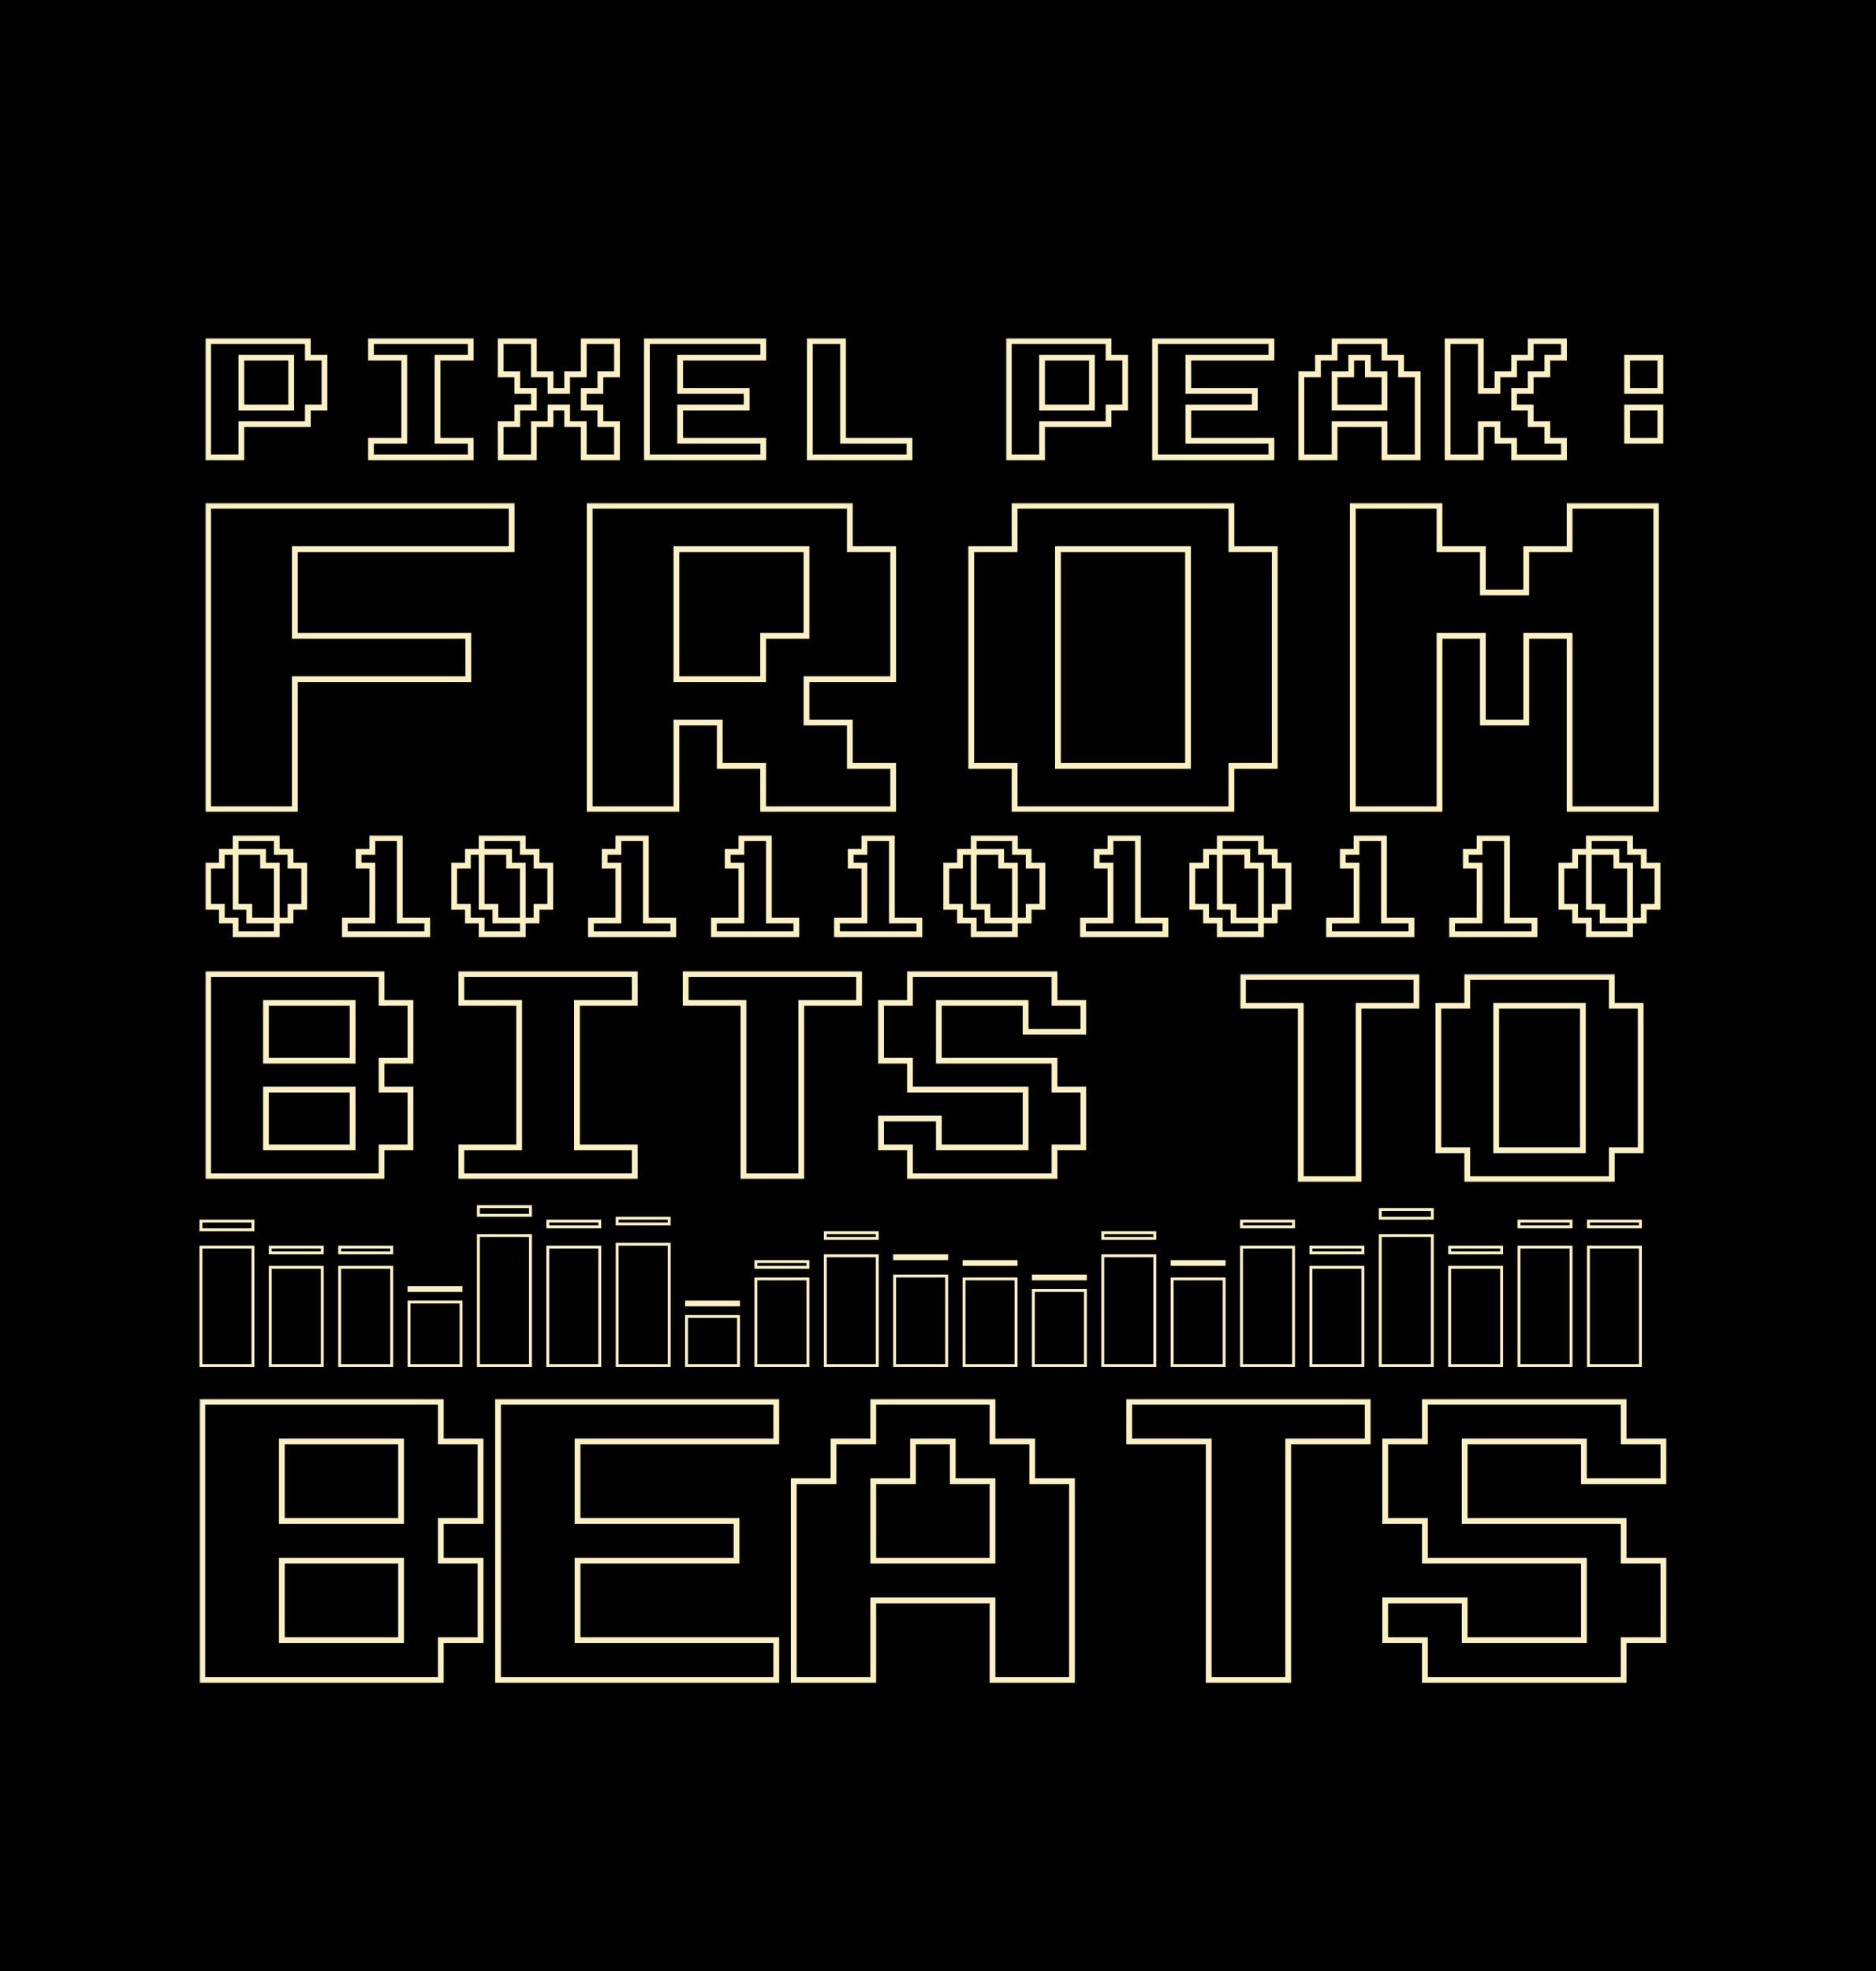 <svg width="649" height="682" viewBox="0 0 649 682" fill="none" xmlns="http://www.w3.org/2000/svg">
<rect x="0" y="0" width="649" height="682" fill="#808080" stroke="none"/>
<g clip-path="url(#clip0_253_2)">
<rect width="649" height="682" fill="black"/>
<mask id="path-3-outside-1_253_2" maskUnits="userSpaceOnUse" x="71" y="117" width="245" height="43" fill="black">
<rect fill="white" x="71" y="117" width="245" height="43"/>
<path d="M72 158.25V118H106.5V123.75H112.25V141H106.5V146.75H83.5V158.25H72ZM83.5 141H100.75V123.75H83.5V141ZM128.35 158.25V152.5H139.85V123.75H128.35V118H162.85V123.75H151.35V152.5H162.85V158.25H128.35ZM173.2 158.25V146.75H178.95V141H184.7V135.25H178.95V129.5H173.2V118H184.7V129.5H190.45V135.25H196.2V129.5H201.95V118H213.45V129.5H207.7V135.25H201.95V141H207.7V146.75H213.45V158.25H201.95V146.75H196.2V141H190.45V146.75H184.7V158.25H173.2ZM223.8 158.25V118H264.05V123.75H235.3V135.25H258.3V141H235.3V152.5H264.05V158.25H223.8ZM280.15 158.25V118H291.65V152.5H314.65V158.25H280.15Z"/>
</mask>
<path d="M72 158.25H71V159.25H72V158.25ZM72 118V117H71V118H72ZM106.5 118H107.5V117H106.5V118ZM106.5 123.75H105.5V124.75H106.5V123.75ZM112.25 123.75H113.25V122.75H112.25V123.75ZM112.25 141V142H113.25V141H112.25ZM106.5 141V140H105.5V141H106.5ZM106.5 146.75V147.75H107.5V146.75H106.5ZM83.5 146.75V145.75H82.5V146.75H83.5ZM83.5 158.25V159.25H84.5V158.25H83.5ZM83.5 141H82.5V142H83.5V141ZM100.75 141V142H101.75V141H100.75ZM100.75 123.75H101.75V122.75H100.75V123.75ZM83.5 123.75V122.75H82.5V123.75H83.5ZM73 158.25V118H71V158.25H73ZM72 119H106.5V117H72V119ZM105.5 118V123.75H107.5V118H105.5ZM106.5 124.75H112.25V122.75H106.5V124.75ZM111.25 123.75V141H113.25V123.75H111.25ZM112.25 140H106.5V142H112.25V140ZM105.5 141V146.75H107.5V141H105.5ZM106.5 145.75H83.5V147.75H106.5V145.75ZM82.5 146.75V158.25H84.5V146.75H82.5ZM83.5 157.25H72V159.25H83.5V157.25ZM83.5 142H100.75V140H83.5V142ZM101.75 141V123.75H99.75V141H101.75ZM100.75 122.75H83.5V124.75H100.75V122.75ZM82.5 123.75V141H84.5V123.75H82.5ZM128.35 158.25H127.35V159.25H128.35V158.25ZM128.35 152.5V151.5H127.35V152.5H128.35ZM139.85 152.5V153.5H140.85V152.5H139.85ZM139.85 123.75H140.85V122.75H139.85V123.75ZM128.35 123.75H127.35V124.75H128.35V123.75ZM128.35 118V117H127.35V118H128.35ZM162.85 118H163.85V117H162.85V118ZM162.85 123.75V124.75H163.85V123.75H162.85ZM151.35 123.75V122.75H150.35V123.75H151.35ZM151.35 152.5H150.35V153.5H151.35V152.5ZM162.85 152.5H163.85V151.5H162.85V152.5ZM162.85 158.25V159.25H163.85V158.25H162.85ZM129.35 158.25V152.5H127.35V158.25H129.35ZM128.35 153.5H139.85V151.5H128.35V153.5ZM140.85 152.5V123.75H138.85V152.5H140.85ZM139.85 122.75H128.35V124.75H139.85V122.75ZM129.35 123.75V118H127.35V123.75H129.35ZM128.35 119H162.85V117H128.35V119ZM161.85 118V123.75H163.85V118H161.85ZM162.85 122.75H151.35V124.75H162.85V122.75ZM150.35 123.75V152.5H152.35V123.75H150.35ZM151.35 153.5H162.85V151.5H151.35V153.5ZM161.85 152.5V158.25H163.85V152.5H161.85ZM162.85 157.25H128.35V159.25H162.85V157.25ZM173.2 158.25H172.2V159.25H173.2V158.25ZM173.2 146.75V145.75H172.2V146.75H173.2ZM178.95 146.75V147.75H179.95V146.75H178.95ZM178.95 141V140H177.95V141H178.95ZM184.7 141V142H185.7V141H184.7ZM184.7 135.25H185.7V134.25H184.7V135.25ZM178.95 135.25H177.95V136.25H178.95V135.25ZM178.95 129.5H179.95V128.5H178.95V129.5ZM173.2 129.5H172.2V130.5H173.2V129.5ZM173.2 118V117H172.2V118H173.2ZM184.7 118H185.7V117H184.7V118ZM184.7 129.5H183.7V130.5H184.7V129.5ZM190.45 129.5H191.45V128.5H190.45V129.5ZM190.45 135.25H189.45V136.25H190.45V135.25ZM196.2 135.25V136.25H197.2V135.25H196.2ZM196.2 129.5V128.5H195.2V129.5H196.2ZM201.95 129.5V130.5H202.95V129.5H201.95ZM201.95 118V117H200.95V118H201.95ZM213.45 118H214.45V117H213.45V118ZM213.45 129.5V130.5H214.45V129.5H213.45ZM207.7 129.5V128.5H206.7V129.5H207.7ZM207.7 135.25V136.25H208.7V135.25H207.7ZM201.95 135.25V134.25H200.95V135.25H201.95ZM201.95 141H200.95V142H201.95V141ZM207.7 141H208.7V140H207.7V141ZM207.7 146.75H206.7V147.75H207.7V146.75ZM213.45 146.75H214.45V145.75H213.45V146.75ZM213.45 158.25V159.25H214.45V158.25H213.45ZM201.95 158.25H200.95V159.25H201.95V158.25ZM201.95 146.75H202.95V145.75H201.95V146.75ZM196.2 146.75H195.2V147.75H196.2V146.75ZM196.2 141H197.2V140H196.2V141ZM190.45 141V140H189.45V141H190.45ZM190.45 146.75V147.75H191.45V146.75H190.45ZM184.7 146.75V145.75H183.7V146.75H184.7ZM184.7 158.25V159.25H185.7V158.25H184.7ZM174.2 158.25V146.75H172.2V158.25H174.2ZM173.2 147.75H178.95V145.75H173.2V147.75ZM179.95 146.75V141H177.95V146.75H179.95ZM178.95 142H184.7V140H178.95V142ZM185.7 141V135.25H183.7V141H185.7ZM184.7 134.25H178.95V136.25H184.7V134.25ZM179.95 135.25V129.5H177.95V135.25H179.95ZM178.95 128.5H173.2V130.5H178.95V128.5ZM174.2 129.5V118H172.2V129.5H174.2ZM173.2 119H184.7V117H173.2V119ZM183.7 118V129.5H185.7V118H183.7ZM184.7 130.5H190.45V128.5H184.7V130.5ZM189.45 129.5V135.25H191.45V129.5H189.45ZM190.45 136.25H196.2V134.25H190.45V136.25ZM197.2 135.25V129.5H195.2V135.25H197.2ZM196.2 130.5H201.95V128.5H196.2V130.5ZM202.95 129.5V118H200.95V129.5H202.95ZM201.95 119H213.45V117H201.95V119ZM212.45 118V129.5H214.45V118H212.45ZM213.45 128.5H207.7V130.5H213.45V128.5ZM206.7 129.5V135.25H208.7V129.5H206.7ZM207.7 134.25H201.95V136.25H207.7V134.25ZM200.95 135.25V141H202.95V135.25H200.95ZM201.95 142H207.7V140H201.95V142ZM206.7 141V146.75H208.7V141H206.7ZM207.7 147.75H213.45V145.75H207.7V147.75ZM212.45 146.75V158.25H214.45V146.75H212.45ZM213.45 157.25H201.95V159.25H213.45V157.25ZM202.95 158.25V146.75H200.95V158.25H202.95ZM201.95 145.75H196.2V147.75H201.95V145.75ZM197.2 146.75V141H195.2V146.75H197.2ZM196.2 140H190.45V142H196.2V140ZM189.45 141V146.75H191.45V141H189.45ZM190.45 145.75H184.7V147.75H190.45V145.75ZM183.7 146.75V158.25H185.7V146.75H183.7ZM184.7 157.25H173.2V159.25H184.7V157.25ZM223.8 158.25H222.8V159.25H223.8V158.25ZM223.8 118V117H222.8V118H223.8ZM264.05 118H265.05V117H264.05V118ZM264.05 123.75V124.75H265.05V123.75H264.05ZM235.3 123.75V122.75H234.3V123.75H235.3ZM235.3 135.25H234.3V136.25H235.3V135.25ZM258.3 135.25H259.3V134.25H258.3V135.25ZM258.3 141V142H259.3V141H258.3ZM235.3 141V140H234.3V141H235.3ZM235.3 152.5H234.3V153.5H235.3V152.5ZM264.05 152.5H265.05V151.5H264.05V152.5ZM264.05 158.25V159.25H265.05V158.25H264.05ZM224.8 158.25V118H222.8V158.25H224.8ZM223.8 119H264.05V117H223.8V119ZM263.05 118V123.75H265.05V118H263.05ZM264.05 122.75H235.3V124.75H264.05V122.75ZM234.3 123.75V135.25H236.3V123.75H234.3ZM235.3 136.25H258.3V134.25H235.3V136.25ZM257.3 135.25V141H259.3V135.25H257.3ZM258.3 140H235.3V142H258.3V140ZM234.3 141V152.5H236.3V141H234.3ZM235.3 153.5H264.05V151.5H235.3V153.5ZM263.05 152.5V158.25H265.05V152.5H263.05ZM264.05 157.25H223.8V159.25H264.05V157.25ZM280.15 158.25H279.15V159.25H280.15V158.25ZM280.15 118V117H279.15V118H280.15ZM291.65 118H292.65V117H291.65V118ZM291.65 152.5H290.65V153.5H291.65V152.5ZM314.65 152.5H315.65V151.5H314.65V152.5ZM314.65 158.25V159.25H315.65V158.25H314.65ZM281.15 158.25V118H279.15V158.25H281.15ZM280.15 119H291.65V117H280.15V119ZM290.65 118V152.5H292.65V118H290.65ZM291.65 153.5H314.65V151.5H291.65V153.5ZM313.65 152.5V158.25H315.65V152.5H313.65ZM314.65 157.25H280.15V159.25H314.65V157.25Z" fill="#FBF0C2" mask="url(#path-3-outside-1_253_2)"/>
<mask id="path-5-outside-2_253_2" maskUnits="userSpaceOnUse" x="71" y="289" width="504" height="36" fill="black">
<rect fill="white" x="71" y="289" width="504" height="36"/>
<path d="M81.5 323.25V318.5H76.75V313.75H72V299.5H76.75V294.75H81.5V290H95.75V294.75H100.5V299.5H105.25V313.75H100.5V318.5H95.75V323.25H81.5ZM86.25 318.5H95.75V299.5H91V294.75H81.5V313.75H86.25V318.5ZM119.31 323.25V318.5H128.81V299.5H124.06V294.75H128.81V290H138.31V318.5H147.81V323.25H119.31ZM166.62 323.25V318.5H161.87V313.75H157.12V299.5H161.87V294.75H166.62V290H180.87V294.75H185.62V299.5H190.37V313.75H185.62V318.5H180.87V323.25H166.62ZM171.37 318.5H180.87V299.5H176.12V294.75H166.62V313.75H171.37V318.5ZM204.43 323.25V318.5H213.93V299.5H209.18V294.75H213.93V290H223.43V318.5H232.93V323.25H204.43ZM246.99 323.25V318.5H256.49V299.5H251.74V294.75H256.49V290H265.99V318.5H275.49V323.25H246.99ZM289.55 323.25V318.5H299.05V299.5H294.3V294.75H299.05V290H308.55V318.5H318.05V323.25H289.55ZM336.86 323.25V318.5H332.11V313.75H327.36V299.5H332.11V294.75H336.86V290H351.11V294.75H355.86V299.5H360.61V313.75H355.86V318.5H351.11V323.25H336.86ZM341.61 318.5H351.11V299.5H346.36V294.75H336.86V313.75H341.61V318.5ZM374.67 323.25V318.5H384.17V299.5H379.42V294.75H384.17V290H393.67V318.5H403.17V323.25H374.67ZM421.98 323.25V318.5H417.23V313.75H412.48V299.5H417.23V294.75H421.98V290H436.23V294.75H440.98V299.5H445.73V313.75H440.98V318.5H436.23V323.25H421.98ZM426.73 318.5H436.23V299.5H431.48V294.75H421.98V313.75H426.73V318.5ZM459.79 323.25V318.5H469.29V299.5H464.54V294.75H469.29V290H478.79V318.5H488.29V323.25H459.79ZM502.35 323.25V318.5H511.85V299.5H507.1V294.75H511.85V290H521.35V318.5H530.85V323.25H502.35ZM549.66 323.25V318.5H544.91V313.75H540.16V299.5H544.91V294.75H549.66V290H563.91V294.75H568.66V299.5H573.41V313.75H568.66V318.5H563.91V323.25H549.66ZM554.41 318.5H563.91V299.5H559.16V294.75H549.66V313.75H554.41V318.5Z"/>
</mask>
<path d="M81.5 323.25H80.5V324.25H81.5V323.25ZM81.5 318.5H82.5V317.5H81.5V318.5ZM76.75 318.5H75.75V319.5H76.75V318.5ZM76.75 313.75H77.75V312.75H76.75V313.75ZM72 313.75H71V314.75H72V313.75ZM72 299.5V298.5H71V299.5H72ZM76.75 299.5V300.5H77.75V299.5H76.75ZM76.75 294.75V293.75H75.75V294.75H76.75ZM81.5 294.75V295.75H82.5V294.75H81.5ZM81.5 290V289H80.5V290H81.5ZM95.75 290H96.75V289H95.75V290ZM95.75 294.75H94.75V295.75H95.75V294.75ZM100.5 294.75H101.5V293.75H100.5V294.75ZM100.5 299.5H99.5V300.5H100.5V299.5ZM105.25 299.5H106.25V298.5H105.25V299.5ZM105.25 313.75V314.75H106.25V313.75H105.25ZM100.5 313.75V312.75H99.5V313.75H100.5ZM100.5 318.5V319.5H101.5V318.5H100.5ZM95.75 318.5V317.5H94.75V318.5H95.75ZM95.75 323.25V324.25H96.75V323.25H95.75ZM86.25 318.5H85.25V319.5H86.25V318.5ZM95.75 318.5V319.5H96.75V318.5H95.75ZM95.75 299.5H96.75V298.5H95.75V299.5ZM91 299.5H90V300.5H91V299.5ZM91 294.75H92V293.75H91V294.75ZM81.5 294.75V293.75H80.5V294.75H81.5ZM81.5 313.75H80.5V314.75H81.5V313.75ZM86.25 313.75H87.25V312.75H86.25V313.75ZM82.5 323.25V318.5H80.5V323.25H82.5ZM81.5 317.5H76.75V319.5H81.5V317.5ZM77.75 318.5V313.75H75.75V318.5H77.75ZM76.75 312.75H72V314.75H76.75V312.75ZM73 313.75V299.5H71V313.75H73ZM72 300.5H76.75V298.5H72V300.5ZM77.75 299.5V294.75H75.75V299.5H77.75ZM76.75 295.75H81.5V293.75H76.75V295.75ZM82.5 294.75V290H80.5V294.75H82.5ZM81.5 291H95.75V289H81.5V291ZM94.75 290V294.75H96.75V290H94.75ZM95.75 295.75H100.5V293.75H95.75V295.75ZM99.5 294.75V299.5H101.5V294.75H99.5ZM100.5 300.5H105.25V298.5H100.5V300.5ZM104.25 299.5V313.75H106.25V299.5H104.25ZM105.25 312.75H100.5V314.75H105.25V312.75ZM99.5 313.75V318.5H101.5V313.75H99.5ZM100.5 317.5H95.75V319.5H100.5V317.5ZM94.75 318.5V323.25H96.75V318.5H94.75ZM95.75 322.25H81.5V324.25H95.75V322.25ZM86.25 319.5H95.75V317.5H86.25V319.5ZM96.75 318.5V299.5H94.75V318.5H96.75ZM95.75 298.5H91V300.5H95.75V298.5ZM92 299.5V294.75H90V299.5H92ZM91 293.75H81.5V295.75H91V293.75ZM80.5 294.75V313.75H82.5V294.75H80.5ZM81.5 314.75H86.25V312.75H81.5V314.75ZM85.25 313.75V318.5H87.25V313.75H85.25ZM119.31 323.25H118.31V324.25H119.31V323.25ZM119.31 318.5V317.5H118.31V318.5H119.31ZM128.81 318.5V319.5H129.81V318.5H128.81ZM128.81 299.5H129.81V298.5H128.81V299.5ZM124.06 299.5H123.06V300.5H124.06V299.5ZM124.06 294.75V293.75H123.06V294.75H124.06ZM128.81 294.75V295.75H129.81V294.75H128.81ZM128.81 290V289H127.81V290H128.81ZM138.31 290H139.31V289H138.31V290ZM138.31 318.5H137.31V319.5H138.31V318.5ZM147.81 318.5H148.81V317.5H147.81V318.5ZM147.81 323.25V324.25H148.81V323.25H147.81ZM120.31 323.25V318.5H118.31V323.25H120.31ZM119.31 319.5H128.81V317.5H119.31V319.5ZM129.81 318.5V299.5H127.81V318.5H129.81ZM128.81 298.5H124.06V300.5H128.81V298.5ZM125.06 299.5V294.75H123.06V299.5H125.06ZM124.06 295.75H128.81V293.75H124.06V295.75ZM129.81 294.75V290H127.81V294.75H129.81ZM128.81 291H138.31V289H128.81V291ZM137.31 290V318.5H139.31V290H137.31ZM138.31 319.5H147.81V317.5H138.31V319.5ZM146.81 318.5V323.25H148.81V318.5H146.81ZM147.81 322.25H119.31V324.25H147.81V322.25ZM166.62 323.25H165.62V324.25H166.62V323.25ZM166.62 318.5H167.62V317.5H166.62V318.5ZM161.87 318.5H160.87V319.5H161.87V318.5ZM161.87 313.75H162.87V312.75H161.87V313.75ZM157.12 313.75H156.12V314.75H157.12V313.75ZM157.12 299.5V298.5H156.12V299.5H157.12ZM161.87 299.5V300.5H162.87V299.5H161.87ZM161.87 294.75V293.75H160.87V294.75H161.87ZM166.62 294.75V295.75H167.62V294.75H166.62ZM166.62 290V289H165.62V290H166.62ZM180.87 290H181.87V289H180.87V290ZM180.87 294.75H179.87V295.75H180.87V294.75ZM185.62 294.75H186.62V293.75H185.62V294.75ZM185.62 299.5H184.62V300.5H185.62V299.5ZM190.37 299.5H191.37V298.5H190.37V299.5ZM190.37 313.75V314.75H191.37V313.75H190.37ZM185.62 313.75V312.75H184.62V313.75H185.62ZM185.62 318.5V319.5H186.62V318.5H185.62ZM180.87 318.5V317.5H179.87V318.5H180.87ZM180.87 323.25V324.25H181.87V323.25H180.87ZM171.37 318.5H170.37V319.5H171.37V318.5ZM180.87 318.5V319.5H181.87V318.5H180.87ZM180.87 299.5H181.87V298.5H180.87V299.5ZM176.12 299.5H175.12V300.5H176.12V299.5ZM176.12 294.75H177.12V293.75H176.12V294.75ZM166.62 294.75V293.75H165.62V294.75H166.62ZM166.62 313.75H165.62V314.75H166.62V313.75ZM171.37 313.75H172.37V312.75H171.37V313.75ZM167.62 323.25V318.5H165.62V323.25H167.62ZM166.62 317.5H161.87V319.5H166.62V317.5ZM162.87 318.5V313.75H160.87V318.5H162.87ZM161.87 312.75H157.12V314.75H161.87V312.75ZM158.12 313.75V299.5H156.12V313.75H158.12ZM157.12 300.5H161.87V298.5H157.12V300.5ZM162.87 299.5V294.75H160.87V299.5H162.87ZM161.87 295.75H166.62V293.75H161.87V295.75ZM167.62 294.75V290H165.62V294.75H167.62ZM166.62 291H180.87V289H166.62V291ZM179.87 290V294.75H181.87V290H179.87ZM180.87 295.75H185.62V293.75H180.87V295.75ZM184.62 294.75V299.5H186.62V294.75H184.62ZM185.62 300.5H190.37V298.5H185.62V300.5ZM189.37 299.5V313.75H191.37V299.5H189.37ZM190.37 312.75H185.62V314.75H190.37V312.75ZM184.62 313.75V318.5H186.62V313.75H184.62ZM185.62 317.5H180.87V319.5H185.62V317.5ZM179.87 318.5V323.25H181.87V318.5H179.87ZM180.87 322.25H166.62V324.25H180.87V322.25ZM171.37 319.5H180.87V317.5H171.37V319.5ZM181.87 318.5V299.5H179.87V318.5H181.87ZM180.87 298.5H176.12V300.5H180.87V298.5ZM177.12 299.5V294.75H175.12V299.5H177.12ZM176.12 293.75H166.62V295.75H176.12V293.75ZM165.62 294.75V313.75H167.62V294.75H165.62ZM166.62 314.75H171.37V312.75H166.62V314.75ZM170.37 313.75V318.5H172.37V313.75H170.37ZM204.43 323.25H203.43V324.25H204.43V323.25ZM204.43 318.5V317.5H203.43V318.5H204.43ZM213.93 318.5V319.5H214.93V318.5H213.93ZM213.93 299.5H214.93V298.5H213.93V299.5ZM209.18 299.5H208.18V300.5H209.18V299.5ZM209.18 294.75V293.75H208.18V294.75H209.18ZM213.93 294.75V295.75H214.93V294.75H213.93ZM213.93 290V289H212.93V290H213.93ZM223.43 290H224.43V289H223.43V290ZM223.43 318.5H222.43V319.5H223.43V318.5ZM232.93 318.5H233.93V317.5H232.93V318.5ZM232.93 323.25V324.25H233.93V323.25H232.93ZM205.43 323.25V318.5H203.43V323.25H205.43ZM204.43 319.5H213.93V317.5H204.43V319.5ZM214.93 318.5V299.5H212.93V318.5H214.93ZM213.93 298.5H209.18V300.5H213.93V298.5ZM210.18 299.5V294.75H208.18V299.5H210.18ZM209.18 295.75H213.93V293.75H209.18V295.75ZM214.93 294.75V290H212.93V294.75H214.93ZM213.93 291H223.43V289H213.93V291ZM222.43 290V318.5H224.43V290H222.43ZM223.43 319.5H232.93V317.5H223.43V319.5ZM231.93 318.5V323.25H233.93V318.5H231.93ZM232.93 322.25H204.43V324.25H232.93V322.25ZM246.99 323.25H245.99V324.25H246.99V323.25ZM246.99 318.5V317.5H245.99V318.5H246.99ZM256.49 318.5V319.5H257.49V318.5H256.49ZM256.49 299.5H257.49V298.5H256.49V299.5ZM251.74 299.5H250.74V300.5H251.74V299.5ZM251.74 294.75V293.75H250.74V294.75H251.74ZM256.49 294.75V295.75H257.49V294.75H256.49ZM256.49 290V289H255.49V290H256.49ZM265.99 290H266.99V289H265.99V290ZM265.99 318.5H264.99V319.5H265.99V318.5ZM275.49 318.5H276.49V317.5H275.49V318.5ZM275.49 323.25V324.25H276.49V323.25H275.49ZM247.99 323.25V318.5H245.99V323.25H247.99ZM246.99 319.5H256.49V317.5H246.99V319.5ZM257.49 318.5V299.5H255.49V318.5H257.49ZM256.49 298.5H251.74V300.5H256.49V298.5ZM252.74 299.5V294.75H250.74V299.5H252.74ZM251.74 295.75H256.49V293.75H251.74V295.75ZM257.49 294.75V290H255.49V294.75H257.49ZM256.49 291H265.99V289H256.49V291ZM264.99 290V318.5H266.99V290H264.99ZM265.99 319.5H275.49V317.5H265.99V319.5ZM274.49 318.5V323.25H276.49V318.5H274.49ZM275.49 322.25H246.99V324.25H275.49V322.25ZM289.55 323.25H288.55V324.25H289.55V323.25ZM289.55 318.5V317.5H288.55V318.5H289.55ZM299.05 318.5V319.5H300.05V318.5H299.05ZM299.05 299.5H300.05V298.5H299.05V299.5ZM294.3 299.5H293.3V300.5H294.3V299.5ZM294.3 294.75V293.75H293.3V294.75H294.3ZM299.05 294.75V295.75H300.05V294.75H299.05ZM299.05 290V289H298.05V290H299.05ZM308.55 290H309.55V289H308.55V290ZM308.55 318.5H307.55V319.5H308.55V318.5ZM318.05 318.5H319.05V317.5H318.05V318.5ZM318.05 323.25V324.25H319.05V323.25H318.05ZM290.55 323.25V318.5H288.55V323.25H290.55ZM289.55 319.5H299.05V317.5H289.55V319.5ZM300.05 318.5V299.5H298.05V318.5H300.05ZM299.05 298.5H294.3V300.5H299.05V298.5ZM295.3 299.5V294.75H293.3V299.5H295.3ZM294.3 295.75H299.05V293.75H294.3V295.75ZM300.05 294.75V290H298.05V294.75H300.05ZM299.05 291H308.55V289H299.05V291ZM307.55 290V318.5H309.55V290H307.55ZM308.55 319.5H318.05V317.5H308.55V319.5ZM317.05 318.5V323.25H319.05V318.5H317.05ZM318.05 322.25H289.55V324.25H318.05V322.25ZM336.86 323.25H335.86V324.25H336.86V323.25ZM336.86 318.5H337.86V317.5H336.86V318.5ZM332.11 318.5H331.11V319.5H332.11V318.5ZM332.11 313.75H333.11V312.75H332.11V313.75ZM327.36 313.75H326.36V314.75H327.36V313.75ZM327.36 299.5V298.5H326.36V299.5H327.36ZM332.11 299.5V300.5H333.11V299.5H332.11ZM332.11 294.75V293.75H331.11V294.75H332.11ZM336.86 294.75V295.75H337.86V294.75H336.86ZM336.86 290V289H335.86V290H336.86ZM351.11 290H352.11V289H351.11V290ZM351.11 294.75H350.11V295.75H351.11V294.75ZM355.86 294.75H356.86V293.75H355.86V294.75ZM355.86 299.5H354.86V300.5H355.86V299.5ZM360.61 299.5H361.61V298.5H360.61V299.5ZM360.61 313.75V314.75H361.61V313.75H360.61ZM355.86 313.75V312.75H354.86V313.75H355.86ZM355.86 318.5V319.5H356.86V318.5H355.86ZM351.11 318.5V317.5H350.11V318.5H351.11ZM351.11 323.25V324.25H352.11V323.25H351.11ZM341.61 318.5H340.61V319.5H341.61V318.5ZM351.11 318.5V319.5H352.11V318.5H351.11ZM351.11 299.5H352.11V298.5H351.11V299.5ZM346.36 299.5H345.36V300.5H346.36V299.5ZM346.36 294.75H347.36V293.75H346.36V294.75ZM336.86 294.75V293.75H335.86V294.75H336.86ZM336.86 313.75H335.86V314.75H336.86V313.75ZM341.61 313.75H342.61V312.75H341.61V313.75ZM337.86 323.25V318.5H335.86V323.25H337.86ZM336.86 317.5H332.11V319.5H336.86V317.5ZM333.11 318.5V313.75H331.11V318.5H333.11ZM332.11 312.75H327.36V314.75H332.11V312.75ZM328.36 313.75V299.5H326.36V313.75H328.36ZM327.36 300.5H332.11V298.5H327.36V300.5ZM333.11 299.5V294.75H331.11V299.5H333.11ZM332.11 295.75H336.86V293.75H332.11V295.75ZM337.86 294.75V290H335.86V294.75H337.86ZM336.86 291H351.11V289H336.86V291ZM350.11 290V294.75H352.11V290H350.11ZM351.11 295.75H355.86V293.75H351.11V295.75ZM354.86 294.75V299.5H356.86V294.75H354.86ZM355.86 300.5H360.61V298.5H355.86V300.5ZM359.61 299.5V313.75H361.61V299.5H359.61ZM360.61 312.75H355.86V314.75H360.61V312.75ZM354.86 313.75V318.5H356.86V313.75H354.86ZM355.86 317.5H351.11V319.5H355.86V317.5ZM350.11 318.5V323.25H352.11V318.5H350.11ZM351.11 322.25H336.86V324.25H351.11V322.25ZM341.61 319.5H351.11V317.5H341.61V319.5ZM352.11 318.5V299.5H350.11V318.5H352.11ZM351.11 298.5H346.36V300.5H351.11V298.5ZM347.36 299.5V294.75H345.36V299.5H347.36ZM346.36 293.75H336.86V295.75H346.36V293.75ZM335.86 294.75V313.75H337.86V294.75H335.86ZM336.86 314.75H341.61V312.75H336.86V314.75ZM340.61 313.75V318.5H342.61V313.75H340.61ZM374.67 323.25H373.67V324.25H374.67V323.25ZM374.67 318.5V317.5H373.67V318.5H374.67ZM384.17 318.5V319.5H385.17V318.5H384.17ZM384.17 299.5H385.17V298.5H384.17V299.5ZM379.42 299.5H378.42V300.5H379.42V299.5ZM379.42 294.75V293.75H378.42V294.75H379.42ZM384.17 294.75V295.75H385.17V294.75H384.17ZM384.17 290V289H383.17V290H384.17ZM393.67 290H394.67V289H393.67V290ZM393.67 318.5H392.67V319.5H393.67V318.5ZM403.17 318.5H404.17V317.5H403.17V318.5ZM403.17 323.25V324.25H404.17V323.25H403.17ZM375.67 323.25V318.5H373.67V323.25H375.67ZM374.67 319.5H384.17V317.5H374.67V319.5ZM385.17 318.5V299.5H383.17V318.5H385.17ZM384.17 298.5H379.42V300.5H384.17V298.5ZM380.42 299.5V294.75H378.42V299.5H380.42ZM379.42 295.75H384.17V293.75H379.42V295.75ZM385.17 294.75V290H383.17V294.75H385.17ZM384.17 291H393.67V289H384.17V291ZM392.67 290V318.5H394.67V290H392.67ZM393.67 319.5H403.17V317.5H393.67V319.5ZM402.17 318.5V323.25H404.17V318.5H402.17ZM403.17 322.25H374.67V324.25H403.17V322.25ZM421.98 323.25H420.98V324.25H421.98V323.25ZM421.98 318.5H422.98V317.5H421.98V318.5ZM417.23 318.5H416.23V319.5H417.23V318.5ZM417.23 313.75H418.23V312.75H417.23V313.75ZM412.48 313.75H411.48V314.75H412.48V313.75ZM412.48 299.5V298.5H411.48V299.5H412.48ZM417.23 299.5V300.5H418.23V299.5H417.23ZM417.23 294.75V293.75H416.23V294.75H417.23ZM421.98 294.75V295.75H422.98V294.75H421.98ZM421.98 290V289H420.98V290H421.98ZM436.23 290H437.23V289H436.23V290ZM436.23 294.75H435.23V295.75H436.23V294.75ZM440.98 294.75H441.98V293.75H440.98V294.75ZM440.98 299.5H439.98V300.5H440.98V299.5ZM445.73 299.5H446.73V298.5H445.73V299.5ZM445.73 313.75V314.75H446.73V313.75H445.73ZM440.98 313.75V312.75H439.98V313.75H440.98ZM440.98 318.5V319.5H441.98V318.5H440.98ZM436.23 318.5V317.5H435.23V318.5H436.23ZM436.23 323.25V324.25H437.23V323.25H436.23ZM426.73 318.5H425.73V319.5H426.73V318.5ZM436.23 318.5V319.5H437.23V318.5H436.23ZM436.23 299.5H437.23V298.5H436.23V299.5ZM431.48 299.5H430.48V300.5H431.48V299.5ZM431.48 294.75H432.48V293.75H431.48V294.75ZM421.98 294.75V293.75H420.98V294.75H421.98ZM421.98 313.75H420.98V314.75H421.98V313.75ZM426.73 313.75H427.73V312.75H426.73V313.75ZM422.98 323.25V318.5H420.98V323.25H422.98ZM421.98 317.5H417.23V319.5H421.98V317.5ZM418.23 318.5V313.75H416.23V318.5H418.23ZM417.23 312.75H412.48V314.75H417.23V312.75ZM413.48 313.75V299.5H411.48V313.75H413.48ZM412.48 300.5H417.23V298.5H412.48V300.5ZM418.23 299.5V294.75H416.23V299.5H418.23ZM417.23 295.75H421.98V293.75H417.23V295.75ZM422.98 294.75V290H420.98V294.75H422.98ZM421.98 291H436.23V289H421.98V291ZM435.23 290V294.75H437.23V290H435.23ZM436.23 295.75H440.98V293.75H436.23V295.75ZM439.98 294.75V299.5H441.98V294.75H439.98ZM440.98 300.5H445.73V298.5H440.98V300.5ZM444.73 299.5V313.75H446.73V299.5H444.73ZM445.73 312.75H440.98V314.75H445.73V312.75ZM439.98 313.75V318.5H441.98V313.75H439.98ZM440.98 317.5H436.23V319.5H440.98V317.5ZM435.23 318.5V323.25H437.23V318.5H435.23ZM436.23 322.25H421.98V324.25H436.23V322.25ZM426.73 319.5H436.23V317.5H426.73V319.5ZM437.23 318.5V299.5H435.23V318.5H437.23ZM436.23 298.5H431.48V300.5H436.23V298.5ZM432.48 299.5V294.75H430.48V299.5H432.48ZM431.48 293.75H421.98V295.75H431.48V293.75ZM420.98 294.75V313.75H422.98V294.75H420.98ZM421.98 314.75H426.73V312.75H421.98V314.75ZM425.73 313.75V318.5H427.73V313.75H425.73ZM459.79 323.25H458.79V324.25H459.79V323.25ZM459.79 318.5V317.5H458.79V318.5H459.79ZM469.29 318.5V319.5H470.29V318.5H469.29ZM469.29 299.5H470.29V298.5H469.29V299.5ZM464.54 299.5H463.54V300.5H464.54V299.5ZM464.54 294.75V293.75H463.54V294.75H464.54ZM469.29 294.75V295.75H470.29V294.75H469.29ZM469.29 290V289H468.29V290H469.29ZM478.79 290H479.79V289H478.79V290ZM478.79 318.5H477.79V319.5H478.79V318.5ZM488.29 318.5H489.29V317.5H488.29V318.5ZM488.29 323.25V324.25H489.29V323.25H488.29ZM460.79 323.25V318.5H458.79V323.25H460.79ZM459.79 319.5H469.29V317.5H459.79V319.5ZM470.29 318.5V299.5H468.29V318.5H470.29ZM469.29 298.5H464.54V300.5H469.29V298.5ZM465.54 299.5V294.75H463.54V299.5H465.54ZM464.54 295.75H469.29V293.75H464.54V295.75ZM470.29 294.75V290H468.29V294.75H470.29ZM469.29 291H478.79V289H469.29V291ZM477.79 290V318.5H479.79V290H477.79ZM478.79 319.5H488.29V317.5H478.79V319.5ZM487.29 318.5V323.25H489.29V318.5H487.29ZM488.29 322.25H459.79V324.25H488.29V322.25ZM502.35 323.25H501.35V324.25H502.35V323.25ZM502.35 318.5V317.5H501.35V318.5H502.35ZM511.85 318.5V319.5H512.85V318.5H511.85ZM511.85 299.5H512.85V298.5H511.85V299.5ZM507.1 299.5H506.1V300.5H507.1V299.5ZM507.1 294.75V293.75H506.1V294.75H507.1ZM511.85 294.75V295.75H512.85V294.75H511.85ZM511.85 290V289H510.85V290H511.85ZM521.35 290H522.35V289H521.35V290ZM521.35 318.5H520.35V319.5H521.35V318.5ZM530.85 318.5H531.85V317.5H530.85V318.5ZM530.85 323.25V324.25H531.85V323.25H530.85ZM503.35 323.25V318.5H501.35V323.25H503.35ZM502.35 319.5H511.85V317.5H502.35V319.5ZM512.85 318.5V299.5H510.85V318.5H512.85ZM511.85 298.5H507.1V300.5H511.85V298.5ZM508.1 299.5V294.75H506.1V299.5H508.1ZM507.1 295.75H511.85V293.75H507.1V295.75ZM512.85 294.75V290H510.85V294.75H512.85ZM511.85 291H521.35V289H511.85V291ZM520.35 290V318.5H522.35V290H520.35ZM521.35 319.5H530.85V317.5H521.35V319.5ZM529.85 318.5V323.25H531.85V318.5H529.85ZM530.85 322.25H502.35V324.25H530.85V322.25ZM549.66 323.25H548.66V324.25H549.66V323.25ZM549.66 318.5H550.66V317.5H549.66V318.5ZM544.91 318.5H543.91V319.5H544.91V318.5ZM544.91 313.75H545.91V312.75H544.91V313.75ZM540.16 313.75H539.16V314.75H540.16V313.75ZM540.16 299.5V298.5H539.16V299.5H540.16ZM544.91 299.5V300.5H545.91V299.5H544.91ZM544.91 294.75V293.75H543.91V294.75H544.91ZM549.66 294.75V295.75H550.66V294.75H549.66ZM549.66 290V289H548.66V290H549.66ZM563.91 290H564.91V289H563.91V290ZM563.91 294.75H562.91V295.75H563.91V294.75ZM568.66 294.75H569.66V293.75H568.66V294.75ZM568.66 299.5H567.66V300.5H568.66V299.5ZM573.41 299.5H574.41V298.5H573.41V299.5ZM573.41 313.75V314.75H574.41V313.75H573.41ZM568.66 313.75V312.75H567.66V313.75H568.66ZM568.66 318.5V319.5H569.66V318.5H568.66ZM563.91 318.5V317.5H562.91V318.5H563.91ZM563.91 323.25V324.25H564.91V323.25H563.91ZM554.41 318.5H553.41V319.5H554.41V318.5ZM563.91 318.5V319.5H564.91V318.5H563.91ZM563.91 299.5H564.91V298.5H563.91V299.5ZM559.16 299.5H558.16V300.5H559.16V299.5ZM559.16 294.75H560.16V293.75H559.16V294.75ZM549.66 294.75V293.75H548.66V294.75H549.66ZM549.66 313.75H548.66V314.75H549.66V313.75ZM554.41 313.75H555.41V312.75H554.41V313.75ZM550.66 323.25V318.5H548.66V323.25H550.66ZM549.66 317.5H544.91V319.5H549.66V317.5ZM545.91 318.5V313.75H543.91V318.5H545.91ZM544.91 312.75H540.16V314.75H544.91V312.75ZM541.16 313.75V299.5H539.16V313.75H541.16ZM540.16 300.5H544.91V298.5H540.16V300.5ZM545.91 299.5V294.75H543.91V299.5H545.91ZM544.91 295.75H549.66V293.75H544.91V295.75ZM550.66 294.75V290H548.66V294.75H550.66ZM549.66 291H563.91V289H549.66V291ZM562.91 290V294.75H564.91V290H562.91ZM563.91 295.75H568.66V293.75H563.91V295.75ZM567.66 294.75V299.5H569.66V294.75H567.66ZM568.66 300.5H573.41V298.5H568.66V300.5ZM572.41 299.5V313.75H574.41V299.5H572.41ZM573.41 312.75H568.66V314.75H573.41V312.75ZM567.66 313.75V318.5H569.66V313.75H567.66ZM568.66 317.5H563.91V319.5H568.66V317.5ZM562.91 318.5V323.25H564.91V318.5H562.91ZM563.91 322.25H549.66V324.25H563.91V322.25ZM554.41 319.5H563.91V317.5H554.41V319.5ZM564.91 318.5V299.5H562.91V318.5H564.91ZM563.91 298.5H559.16V300.5H563.91V298.5ZM560.16 299.5V294.75H558.16V299.5H560.16ZM559.16 293.75H549.66V295.75H559.16V293.75ZM548.66 294.75V313.75H550.66V294.75H548.66ZM549.66 314.75H554.41V312.75H549.66V314.75ZM553.41 313.75V318.5H555.41V313.75H553.41Z" fill="#FBF0C2" mask="url(#path-5-outside-2_253_2)"/>
<mask id="path-7-outside-3_253_2" maskUnits="userSpaceOnUse" x="71" y="336" width="305" height="72" fill="black">
<rect fill="white" x="71" y="336" width="305" height="72"/>
<path d="M72 407V337H132V347H142V367H132V377H142V397H132V407H72ZM92 367H122V347H92V367ZM92 397H122V377H92V397ZM159.6 407V397H179.6V347H159.6V337H219.6V347H199.6V397H219.6V407H159.6ZM257.2 407V347H237.2V337H297.2V347H277.2V407H257.2ZM314.8 407V397H304.8V387H324.8V397H354.8V377H314.8V367H304.8V347H314.8V337H364.8V347H374.8V357H354.8V347H324.8V367H364.8V377H374.8V397H364.8V407H314.8Z"/>
</mask>
<path d="M72 407H71V408H72V407ZM72 337V336H71V337H72ZM132 337H133V336H132V337ZM132 347H131V348H132V347ZM142 347H143V346H142V347ZM142 367V368H143V367H142ZM132 367V366H131V367H132ZM132 377H131V378H132V377ZM142 377H143V376H142V377ZM142 397V398H143V397H142ZM132 397V396H131V397H132ZM132 407V408H133V407H132ZM92 367H91V368H92V367ZM122 367V368H123V367H122ZM122 347H123V346H122V347ZM92 347V346H91V347H92ZM92 397H91V398H92V397ZM122 397V398H123V397H122ZM122 377H123V376H122V377ZM92 377V376H91V377H92ZM73 407V337H71V407H73ZM72 338H132V336H72V338ZM131 337V347H133V337H131ZM132 348H142V346H132V348ZM141 347V367H143V347H141ZM142 366H132V368H142V366ZM131 367V377H133V367H131ZM132 378H142V376H132V378ZM141 377V397H143V377H141ZM142 396H132V398H142V396ZM131 397V407H133V397H131ZM132 406H72V408H132V406ZM92 368H122V366H92V368ZM123 367V347H121V367H123ZM122 346H92V348H122V346ZM91 347V367H93V347H91ZM92 398H122V396H92V398ZM123 397V377H121V397H123ZM122 376H92V378H122V376ZM91 377V397H93V377H91ZM159.6 407H158.6V408H159.6V407ZM159.6 397V396H158.6V397H159.6ZM179.6 397V398H180.6V397H179.6ZM179.6 347H180.6V346H179.6V347ZM159.6 347H158.6V348H159.6V347ZM159.6 337V336H158.6V337H159.6ZM219.6 337H220.6V336H219.6V337ZM219.6 347V348H220.6V347H219.6ZM199.6 347V346H198.6V347H199.6ZM199.6 397H198.6V398H199.6V397ZM219.6 397H220.6V396H219.6V397ZM219.6 407V408H220.6V407H219.6ZM160.6 407V397H158.6V407H160.6ZM159.6 398H179.6V396H159.6V398ZM180.6 397V347H178.6V397H180.6ZM179.6 346H159.6V348H179.6V346ZM160.6 347V337H158.6V347H160.6ZM159.6 338H219.6V336H159.6V338ZM218.6 337V347H220.6V337H218.6ZM219.6 346H199.6V348H219.6V346ZM198.6 347V397H200.6V347H198.6ZM199.6 398H219.6V396H199.6V398ZM218.6 397V407H220.6V397H218.6ZM219.6 406H159.6V408H219.6V406ZM257.2 407H256.2V408H257.2V407ZM257.2 347H258.2V346H257.2V347ZM237.2 347H236.2V348H237.2V347ZM237.2 337V336H236.2V337H237.2ZM297.2 337H298.2V336H297.2V337ZM297.2 347V348H298.2V347H297.2ZM277.2 347V346H276.2V347H277.2ZM277.2 407V408H278.2V407H277.2ZM258.2 407V347H256.2V407H258.2ZM257.2 346H237.2V348H257.2V346ZM238.2 347V337H236.2V347H238.2ZM237.2 338H297.2V336H237.2V338ZM296.2 337V347H298.2V337H296.2ZM297.2 346H277.2V348H297.2V346ZM276.2 347V407H278.2V347H276.2ZM277.2 406H257.2V408H277.2V406ZM314.8 407H313.8V408H314.8V407ZM314.8 397H315.8V396H314.8V397ZM304.8 397H303.8V398H304.8V397ZM304.8 387V386H303.8V387H304.8ZM324.8 387H325.8V386H324.8V387ZM324.8 397H323.8V398H324.8V397ZM354.8 397V398H355.8V397H354.8ZM354.8 377H355.8V376H354.8V377ZM314.8 377H313.8V378H314.8V377ZM314.8 367H315.8V366H314.8V367ZM304.8 367H303.8V368H304.8V367ZM304.8 347V346H303.8V347H304.8ZM314.8 347V348H315.8V347H314.8ZM314.8 337V336H313.8V337H314.8ZM364.8 337H365.8V336H364.8V337ZM364.8 347H363.8V348H364.8V347ZM374.8 347H375.8V346H374.8V347ZM374.8 357V358H375.8V357H374.8ZM354.8 357H353.8V358H354.8V357ZM354.8 347H355.8V346H354.8V347ZM324.8 347V346H323.8V347H324.8ZM324.8 367H323.8V368H324.8V367ZM364.8 367H365.8V366H364.8V367ZM364.8 377H363.8V378H364.8V377ZM374.8 377H375.8V376H374.8V377ZM374.8 397V398H375.8V397H374.8ZM364.8 397V396H363.8V397H364.8ZM364.8 407V408H365.8V407H364.8ZM315.8 407V397H313.8V407H315.8ZM314.8 396H304.8V398H314.8V396ZM305.8 397V387H303.8V397H305.8ZM304.8 388H324.8V386H304.8V388ZM323.8 387V397H325.8V387H323.8ZM324.8 398H354.8V396H324.8V398ZM355.8 397V377H353.8V397H355.8ZM354.8 376H314.8V378H354.8V376ZM315.8 377V367H313.8V377H315.8ZM314.8 366H304.8V368H314.8V366ZM305.8 367V347H303.8V367H305.8ZM304.8 348H314.8V346H304.8V348ZM315.8 347V337H313.8V347H315.8ZM314.8 338H364.8V336H314.8V338ZM363.8 337V347H365.8V337H363.8ZM364.8 348H374.8V346H364.8V348ZM373.8 347V357H375.8V347H373.8ZM374.8 356H354.8V358H374.8V356ZM355.8 357V347H353.8V357H355.8ZM354.8 346H324.8V348H354.8V346ZM323.8 347V367H325.8V347H323.8ZM324.8 368H364.8V366H324.8V368ZM363.8 367V377H365.8V367H363.8ZM364.8 378H374.8V376H364.8V378ZM373.8 377V397H375.8V377H373.8ZM374.8 396H364.8V398H374.8V396ZM363.8 397V407H365.8V397H363.8ZM364.8 406H314.8V408H364.8V406Z" fill="#FBF0C2" mask="url(#path-7-outside-3_253_2)"/>
<mask id="path-9-outside-4_253_2" maskUnits="userSpaceOnUse" x="429" y="337" width="140" height="72" fill="black">
<rect fill="white" x="429" y="337" width="140" height="72"/>
<path d="M450 408V348H430V338H490V348H470V408H450ZM507.6 408V398H497.6V348H507.6V338H557.6V348H567.6V398H557.6V408H507.6ZM517.6 398H547.6V348H517.6V398Z"/>
</mask>
<path d="M450 408H449V409H450V408ZM450 348H451V347H450V348ZM430 348H429V349H430V348ZM430 338V337H429V338H430ZM490 338H491V337H490V338ZM490 348V349H491V348H490ZM470 348V347H469V348H470ZM470 408V409H471V408H470ZM451 408V348H449V408H451ZM450 347H430V349H450V347ZM431 348V338H429V348H431ZM430 339H490V337H430V339ZM489 338V348H491V338H489ZM490 347H470V349H490V347ZM469 348V408H471V348H469ZM470 407H450V409H470V407ZM507.6 408H506.6V409H507.6V408ZM507.6 398H508.6V397H507.6V398ZM497.6 398H496.6V399H497.6V398ZM497.6 348V347H496.6V348H497.6ZM507.6 348V349H508.6V348H507.6ZM507.6 338V337H506.6V338H507.6ZM557.6 338H558.6V337H557.6V338ZM557.6 348H556.6V349H557.6V348ZM567.6 348H568.6V347H567.6V348ZM567.6 398V399H568.6V398H567.6ZM557.6 398V397H556.6V398H557.6ZM557.6 408V409H558.6V408H557.6ZM517.6 398H516.6V399H517.6V398ZM547.6 398V399H548.6V398H547.6ZM547.6 348H548.6V347H547.6V348ZM517.6 348V347H516.6V348H517.6ZM508.6 408V398H506.6V408H508.6ZM507.6 397H497.6V399H507.6V397ZM498.6 398V348H496.6V398H498.6ZM497.6 349H507.6V347H497.6V349ZM508.6 348V338H506.6V348H508.6ZM507.6 339H557.6V337H507.6V339ZM556.6 338V348H558.6V338H556.6ZM557.6 349H567.6V347H557.6V349ZM566.6 348V398H568.6V348H566.6ZM567.6 397H557.6V399H567.6V397ZM556.6 398V408H558.6V398H556.6ZM557.6 407H507.6V409H557.6V407ZM517.6 399H547.6V397H517.6V399ZM548.6 398V348H546.6V398H548.6ZM547.6 347H517.6V349H547.6V347ZM516.6 348V398H518.6V348H516.6Z" fill="#FBF0C2" mask="url(#path-9-outside-4_253_2)"/>
<mask id="path-11-outside-5_253_2" maskUnits="userSpaceOnUse" x="71" y="174" width="503" height="107" fill="black">
<rect fill="white" x="71" y="174" width="503" height="107"/>
<path d="M72 280V175H177V190H102V220H162V235H102V280H72ZM204 280V175H294V190H309V235H279V250H294V265H309V280H264V265H249V250H234V280H204ZM234 235H264V220H279V190H234V235ZM351 280V265H336V190H351V175H426V190H441V265H426V280H351ZM366 265H411V190H366V265ZM468 280V175H498V190H513V205H528V190H543V175H573V280H543V220H528V250H513V220H498V280H468Z"/>
</mask>
<path d="M72 280H71V281H72V280ZM72 175V174H71V175H72ZM177 175H178V174H177V175ZM177 190V191H178V190H177ZM102 190V189H101V190H102ZM102 220H101V221H102V220ZM162 220H163V219H162V220ZM162 235V236H163V235H162ZM102 235V234H101V235H102ZM102 280V281H103V280H102ZM73 280V175H71V280H73ZM72 176H177V174H72V176ZM176 175V190H178V175H176ZM177 189H102V191H177V189ZM101 190V220H103V190H101ZM102 221H162V219H102V221ZM161 220V235H163V220H161ZM162 234H102V236H162V234ZM101 235V280H103V235H101ZM102 279H72V281H102V279ZM204 280H203V281H204V280ZM204 175V174H203V175H204ZM294 175H295V174H294V175ZM294 190H293V191H294V190ZM309 190H310V189H309V190ZM309 235V236H310V235H309ZM279 235V234H278V235H279ZM279 250H278V251H279V250ZM294 250H295V249H294V250ZM294 265H293V266H294V265ZM309 265H310V264H309V265ZM309 280V281H310V280H309ZM264 280H263V281H264V280ZM264 265H265V264H264V265ZM249 265H248V266H249V265ZM249 250H250V249H249V250ZM234 250V249H233V250H234ZM234 280V281H235V280H234ZM234 235H233V236H234V235ZM264 235V236H265V235H264ZM264 220V219H263V220H264ZM279 220V221H280V220H279ZM279 190H280V189H279V190ZM234 190V189H233V190H234ZM205 280V175H203V280H205ZM204 176H294V174H204V176ZM293 175V190H295V175H293ZM294 191H309V189H294V191ZM308 190V235H310V190H308ZM309 234H279V236H309V234ZM278 235V250H280V235H278ZM279 251H294V249H279V251ZM293 250V265H295V250H293ZM294 266H309V264H294V266ZM308 265V280H310V265H308ZM309 279H264V281H309V279ZM265 280V265H263V280H265ZM264 264H249V266H264V264ZM250 265V250H248V265H250ZM249 249H234V251H249V249ZM233 250V280H235V250H233ZM234 279H204V281H234V279ZM234 236H264V234H234V236ZM265 235V220H263V235H265ZM264 221H279V219H264V221ZM280 220V190H278V220H280ZM279 189H234V191H279V189ZM233 190V235H235V190H233ZM351 280H350V281H351V280ZM351 265H352V264H351V265ZM336 265H335V266H336V265ZM336 190V189H335V190H336ZM351 190V191H352V190H351ZM351 175V174H350V175H351ZM426 175H427V174H426V175ZM426 190H425V191H426V190ZM441 190H442V189H441V190ZM441 265V266H442V265H441ZM426 265V264H425V265H426ZM426 280V281H427V280H426ZM366 265H365V266H366V265ZM411 265V266H412V265H411ZM411 190H412V189H411V190ZM366 190V189H365V190H366ZM352 280V265H350V280H352ZM351 264H336V266H351V264ZM337 265V190H335V265H337ZM336 191H351V189H336V191ZM352 190V175H350V190H352ZM351 176H426V174H351V176ZM425 175V190H427V175H425ZM426 191H441V189H426V191ZM440 190V265H442V190H440ZM441 264H426V266H441V264ZM425 265V280H427V265H425ZM426 279H351V281H426V279ZM366 266H411V264H366V266ZM412 265V190H410V265H412ZM411 189H366V191H411V189ZM365 190V265H367V190H365ZM468 280H467V281H468V280ZM468 175V174H467V175H468ZM498 175H499V174H498V175ZM498 190H497V191H498V190ZM513 190H514V189H513V190ZM513 205H512V206H513V205ZM528 205V206H529V205H528ZM528 190V189H527V190H528ZM543 190V191H544V190H543ZM543 175V174H542V175H543ZM573 175H574V174H573V175ZM573 280V281H574V280H573ZM543 280H542V281H543V280ZM543 220H544V219H543V220ZM528 220V219H527V220H528ZM528 250V251H529V250H528ZM513 250H512V251H513V250ZM513 220H514V219H513V220ZM498 220V219H497V220H498ZM498 280V281H499V280H498ZM469 280V175H467V280H469ZM468 176H498V174H468V176ZM497 175V190H499V175H497ZM498 191H513V189H498V191ZM512 190V205H514V190H512ZM513 206H528V204H513V206ZM529 205V190H527V205H529ZM528 191H543V189H528V191ZM544 190V175H542V190H544ZM543 176H573V174H543V176ZM572 175V280H574V175H572ZM573 279H543V281H573V279ZM544 280V220H542V280H544ZM543 219H528V221H543V219ZM527 220V250H529V220H527ZM528 249H513V251H528V249ZM514 250V220H512V250H514ZM513 219H498V221H513V219ZM497 220V280H499V220H497ZM498 279H468V281H498V279Z" fill="#FBF0C2" mask="url(#path-11-outside-5_253_2)"/>
<mask id="path-13-outside-6_253_2" maskUnits="userSpaceOnUse" x="69" y="484" width="508" height="99" fill="black">
<rect fill="white" x="69" y="484" width="508" height="99"/>
<path d="M70 581.25V485H152.5V498.75H166.25V526.25H152.5V540H166.25V567.5H152.5V581.25H70ZM97.5 526.25H138.75V498.75H97.5V526.25ZM97.5 567.5H138.75V540H97.5V567.5ZM172.3 581.25V485H268.55V498.75H199.8V526.25H254.8V540H199.8V567.5H268.55V581.25H172.3ZM274.6 581.25V512.5H288.35V498.75H302.1V485H343.35V498.75H357.1V512.5H370.85V581.25H343.35V553.75H302.1V581.25H274.6ZM302.1 540H343.35V512.5H329.6V498.75H315.85V512.5H302.1V540ZM418.15 581.25V498.75H390.65V485H473.15V498.75H445.65V581.25H418.15ZM492.95 581.25V567.5H479.2V553.75H506.7V567.5H547.95V540H492.95V526.25H479.2V498.75H492.95V485H561.7V498.75H575.45V512.5H547.95V498.75H506.7V526.25H561.7V540H575.45V567.5H561.7V581.25H492.95Z"/>
</mask>
<path d="M70 581.25H69V582.25H70V581.25ZM70 485V484H69V485H70ZM152.5 485H153.5V484H152.5V485ZM152.5 498.75H151.5V499.75H152.5V498.75ZM166.25 498.75H167.25V497.75H166.25V498.75ZM166.25 526.25V527.25H167.25V526.25H166.25ZM152.5 526.25V525.25H151.5V526.25H152.5ZM152.5 540H151.5V541H152.5V540ZM166.25 540H167.25V539H166.25V540ZM166.25 567.5V568.5H167.25V567.5H166.25ZM152.5 567.5V566.5H151.5V567.5H152.5ZM152.5 581.25V582.25H153.5V581.25H152.5ZM97.5 526.25H96.5V527.25H97.5V526.25ZM138.75 526.25V527.25H139.75V526.25H138.75ZM138.75 498.75H139.75V497.75H138.75V498.75ZM97.5 498.75V497.75H96.5V498.75H97.5ZM97.5 567.5H96.5V568.5H97.5V567.5ZM138.75 567.5V568.5H139.75V567.5H138.75ZM138.75 540H139.75V539H138.75V540ZM97.5 540V539H96.5V540H97.5ZM71 581.25V485H69V581.25H71ZM70 486H152.5V484H70V486ZM151.5 485V498.75H153.5V485H151.5ZM152.5 499.75H166.25V497.75H152.5V499.75ZM165.25 498.75V526.25H167.25V498.75H165.25ZM166.25 525.25H152.5V527.25H166.25V525.25ZM151.5 526.25V540H153.5V526.25H151.5ZM152.5 541H166.25V539H152.5V541ZM165.25 540V567.5H167.25V540H165.25ZM166.25 566.5H152.5V568.5H166.25V566.5ZM151.5 567.5V581.25H153.5V567.5H151.5ZM152.5 580.25H70V582.25H152.5V580.25ZM97.5 527.25H138.75V525.25H97.5V527.25ZM139.75 526.25V498.75H137.75V526.25H139.75ZM138.75 497.75H97.5V499.75H138.75V497.75ZM96.5 498.75V526.25H98.5V498.75H96.5ZM97.5 568.5H138.75V566.5H97.5V568.5ZM139.75 567.5V540H137.75V567.5H139.75ZM138.75 539H97.5V541H138.75V539ZM96.5 540V567.5H98.5V540H96.5ZM172.3 581.25H171.3V582.25H172.3V581.25ZM172.3 485V484H171.3V485H172.3ZM268.55 485H269.55V484H268.55V485ZM268.55 498.75V499.75H269.55V498.75H268.55ZM199.8 498.75V497.75H198.8V498.75H199.8ZM199.8 526.25H198.8V527.25H199.8V526.25ZM254.8 526.25H255.8V525.25H254.8V526.25ZM254.8 540V541H255.8V540H254.8ZM199.8 540V539H198.8V540H199.8ZM199.8 567.5H198.8V568.5H199.8V567.5ZM268.55 567.5H269.55V566.5H268.55V567.5ZM268.55 581.25V582.25H269.55V581.25H268.55ZM173.3 581.25V485H171.3V581.25H173.3ZM172.3 486H268.55V484H172.3V486ZM267.55 485V498.75H269.55V485H267.55ZM268.55 497.75H199.8V499.75H268.55V497.75ZM198.8 498.75V526.25H200.8V498.75H198.8ZM199.8 527.25H254.8V525.25H199.8V527.25ZM253.8 526.25V540H255.8V526.25H253.8ZM254.8 539H199.8V541H254.8V539ZM198.8 540V567.5H200.8V540H198.8ZM199.8 568.5H268.55V566.5H199.8V568.5ZM267.55 567.5V581.25H269.55V567.5H267.55ZM268.55 580.25H172.3V582.25H268.55V580.25ZM274.6 581.25H273.6V582.25H274.6V581.25ZM274.6 512.5V511.5H273.6V512.5H274.6ZM288.35 512.5V513.5H289.35V512.5H288.35ZM288.35 498.75V497.75H287.35V498.75H288.35ZM302.1 498.75V499.75H303.1V498.75H302.1ZM302.1 485V484H301.1V485H302.1ZM343.35 485H344.35V484H343.35V485ZM343.35 498.75H342.35V499.75H343.35V498.75ZM357.1 498.75H358.1V497.75H357.1V498.75ZM357.1 512.5H356.1V513.5H357.1V512.5ZM370.85 512.5H371.85V511.5H370.85V512.5ZM370.85 581.25V582.25H371.85V581.25H370.85ZM343.35 581.25H342.35V582.25H343.35V581.25ZM343.35 553.75H344.35V552.75H343.35V553.75ZM302.1 553.75V552.75H301.1V553.75H302.1ZM302.1 581.25V582.25H303.1V581.25H302.1ZM302.1 540H301.1V541H302.1V540ZM343.35 540V541H344.35V540H343.35ZM343.35 512.5H344.35V511.5H343.35V512.5ZM329.6 512.5H328.6V513.5H329.6V512.5ZM329.6 498.75H330.6V497.75H329.6V498.75ZM315.85 498.75V497.75H314.85V498.75H315.85ZM315.85 512.5V513.5H316.85V512.5H315.85ZM302.1 512.5V511.5H301.1V512.5H302.1ZM275.6 581.25V512.5H273.6V581.25H275.6ZM274.6 513.5H288.35V511.5H274.6V513.5ZM289.35 512.5V498.75H287.35V512.5H289.35ZM288.35 499.75H302.1V497.75H288.35V499.75ZM303.1 498.75V485H301.1V498.75H303.1ZM302.1 486H343.35V484H302.1V486ZM342.35 485V498.75H344.35V485H342.35ZM343.35 499.75H357.1V497.75H343.35V499.75ZM356.1 498.75V512.5H358.1V498.75H356.1ZM357.1 513.5H370.85V511.5H357.1V513.5ZM369.85 512.5V581.25H371.85V512.5H369.85ZM370.85 580.25H343.35V582.25H370.85V580.25ZM344.35 581.25V553.75H342.35V581.25H344.35ZM343.35 552.75H302.1V554.75H343.35V552.75ZM301.1 553.75V581.25H303.1V553.75H301.1ZM302.1 580.25H274.6V582.25H302.1V580.25ZM302.1 541H343.35V539H302.1V541ZM344.35 540V512.5H342.35V540H344.35ZM343.35 511.5H329.6V513.5H343.35V511.5ZM330.6 512.5V498.75H328.6V512.5H330.6ZM329.6 497.75H315.85V499.75H329.6V497.75ZM314.85 498.75V512.5H316.85V498.75H314.85ZM315.85 511.5H302.1V513.5H315.85V511.5ZM301.1 512.5V540H303.1V512.5H301.1ZM418.15 581.25H417.15V582.25H418.15V581.25ZM418.15 498.75H419.15V497.75H418.15V498.75ZM390.65 498.75H389.65V499.75H390.65V498.75ZM390.65 485V484H389.65V485H390.65ZM473.15 485H474.15V484H473.15V485ZM473.15 498.75V499.75H474.15V498.75H473.15ZM445.65 498.75V497.75H444.65V498.75H445.65ZM445.65 581.25V582.25H446.65V581.25H445.65ZM419.15 581.25V498.75H417.15V581.25H419.15ZM418.15 497.75H390.65V499.75H418.15V497.75ZM391.65 498.75V485H389.65V498.75H391.65ZM390.65 486H473.15V484H390.65V486ZM472.15 485V498.75H474.15V485H472.15ZM473.15 497.75H445.65V499.75H473.15V497.75ZM444.65 498.75V581.25H446.65V498.75H444.65ZM445.65 580.25H418.15V582.25H445.65V580.25ZM492.95 581.25H491.95V582.25H492.95V581.25ZM492.95 567.5H493.95V566.5H492.95V567.5ZM479.2 567.5H478.2V568.5H479.2V567.5ZM479.2 553.75V552.75H478.2V553.75H479.2ZM506.7 553.75H507.7V552.75H506.7V553.75ZM506.7 567.5H505.7V568.5H506.7V567.5ZM547.95 567.5V568.5H548.95V567.5H547.95ZM547.95 540H548.95V539H547.95V540ZM492.95 540H491.95V541H492.95V540ZM492.95 526.25H493.95V525.25H492.95V526.25ZM479.2 526.25H478.2V527.25H479.2V526.25ZM479.2 498.75V497.75H478.2V498.75H479.2ZM492.95 498.75V499.75H493.95V498.75H492.95ZM492.95 485V484H491.95V485H492.95ZM561.7 485H562.7V484H561.7V485ZM561.7 498.75H560.7V499.75H561.7V498.75ZM575.45 498.75H576.45V497.75H575.45V498.75ZM575.45 512.5V513.5H576.45V512.5H575.45ZM547.95 512.5H546.95V513.5H547.95V512.5ZM547.95 498.75H548.95V497.75H547.95V498.75ZM506.7 498.75V497.75H505.7V498.75H506.7ZM506.7 526.25H505.7V527.25H506.7V526.25ZM561.7 526.25H562.7V525.25H561.7V526.25ZM561.7 540H560.7V541H561.7V540ZM575.45 540H576.45V539H575.45V540ZM575.45 567.5V568.5H576.45V567.5H575.45ZM561.7 567.5V566.5H560.7V567.5H561.7ZM561.7 581.25V582.25H562.7V581.25H561.7ZM493.95 581.25V567.5H491.95V581.25H493.95ZM492.95 566.5H479.2V568.5H492.95V566.5ZM480.2 567.5V553.75H478.2V567.5H480.2ZM479.2 554.75H506.7V552.75H479.2V554.75ZM505.7 553.75V567.5H507.7V553.75H505.7ZM506.7 568.5H547.95V566.5H506.7V568.5ZM548.95 567.5V540H546.95V567.5H548.95ZM547.95 539H492.95V541H547.95V539ZM493.95 540V526.25H491.95V540H493.95ZM492.95 525.25H479.2V527.25H492.95V525.25ZM480.2 526.25V498.75H478.2V526.25H480.2ZM479.2 499.75H492.95V497.75H479.2V499.75ZM493.95 498.75V485H491.95V498.75H493.95ZM492.95 486H561.7V484H492.95V486ZM560.7 485V498.75H562.7V485H560.7ZM561.7 499.75H575.45V497.75H561.7V499.75ZM574.45 498.75V512.5H576.45V498.75H574.45ZM575.45 511.5H547.95V513.5H575.45V511.5ZM548.95 512.5V498.75H546.95V512.5H548.95ZM547.95 497.75H506.7V499.75H547.95V497.75ZM505.7 498.75V526.25H507.7V498.75H505.7ZM506.7 527.25H561.7V525.25H506.7V527.25ZM560.7 526.25V540H562.7V526.25H560.7ZM561.7 541H575.45V539H561.7V541ZM574.45 540V567.5H576.45V540H574.45ZM575.45 566.5H561.7V568.5H575.45V566.5ZM560.7 567.5V581.25H562.7V567.5H560.7ZM561.7 580.25H492.95V582.25H561.7V580.25Z" fill="#FBF0C2" mask="url(#path-13-outside-6_253_2)"/>
<mask id="path-15-outside-7_253_2" maskUnits="userSpaceOnUse" x="348" y="117" width="228" height="43" fill="black">
<rect fill="white" x="348" y="117" width="228" height="43"/>
<path d="M349 158.25V118H383.5V123.75H389.25V141H383.5V146.75H360.5V158.25H349ZM360.5 141H377.75V123.75H360.5V141ZM399.6 158.25V118H439.85V123.75H411.1V135.25H434.1V141H411.1V152.5H439.85V158.25H399.6ZM450.2 158.25V129.5H455.95V123.75H461.7V118H478.95V123.75H484.7V129.5H490.45V158.25H478.95V146.75H461.7V158.25H450.2ZM461.7 141H478.95V129.5H473.2V123.75H467.45V129.5H461.7V141ZM500.8 158.25V118H512.3V135.25H518.05V129.5H523.8V123.75H529.55V118H541.05V123.75H535.3V129.5H529.55V135.25H523.8V141H529.55V146.75H535.3V152.5H541.05V158.25H523.8V152.5H518.05V146.75H512.3V158.25H500.8ZM562.9 135.25V123.75H574.4V135.25H562.9ZM562.9 152.5V141H574.4V152.5H562.9Z"/>
</mask>
<path d="M349 158.25H348V159.25H349V158.25ZM349 118V117H348V118H349ZM383.5 118H384.5V117H383.5V118ZM383.5 123.75H382.5V124.75H383.5V123.75ZM389.25 123.75H390.25V122.75H389.25V123.75ZM389.25 141V142H390.25V141H389.25ZM383.5 141V140H382.5V141H383.5ZM383.5 146.75V147.75H384.5V146.75H383.5ZM360.5 146.75V145.75H359.5V146.75H360.5ZM360.5 158.25V159.25H361.5V158.25H360.5ZM360.5 141H359.5V142H360.5V141ZM377.75 141V142H378.75V141H377.75ZM377.75 123.75H378.75V122.75H377.75V123.75ZM360.5 123.75V122.75H359.5V123.75H360.5ZM350 158.25V118H348V158.25H350ZM349 119H383.5V117H349V119ZM382.5 118V123.75H384.5V118H382.5ZM383.5 124.75H389.25V122.75H383.5V124.75ZM388.25 123.75V141H390.25V123.75H388.25ZM389.25 140H383.5V142H389.25V140ZM382.5 141V146.75H384.5V141H382.5ZM383.5 145.75H360.5V147.75H383.5V145.75ZM359.5 146.75V158.25H361.5V146.75H359.5ZM360.5 157.25H349V159.25H360.5V157.25ZM360.5 142H377.75V140H360.5V142ZM378.75 141V123.75H376.75V141H378.75ZM377.75 122.75H360.5V124.75H377.75V122.75ZM359.5 123.75V141H361.5V123.75H359.5ZM399.6 158.25H398.6V159.25H399.6V158.25ZM399.6 118V117H398.6V118H399.6ZM439.85 118H440.85V117H439.85V118ZM439.85 123.75V124.75H440.85V123.75H439.85ZM411.1 123.75V122.75H410.1V123.75H411.1ZM411.1 135.25H410.1V136.25H411.1V135.25ZM434.1 135.25H435.1V134.25H434.1V135.25ZM434.1 141V142H435.1V141H434.1ZM411.1 141V140H410.1V141H411.1ZM411.1 152.5H410.1V153.5H411.1V152.5ZM439.85 152.5H440.85V151.5H439.85V152.5ZM439.85 158.25V159.25H440.85V158.25H439.85ZM400.6 158.25V118H398.6V158.25H400.6ZM399.6 119H439.85V117H399.6V119ZM438.85 118V123.75H440.85V118H438.85ZM439.85 122.75H411.1V124.75H439.85V122.75ZM410.1 123.75V135.25H412.1V123.75H410.1ZM411.1 136.25H434.1V134.25H411.1V136.25ZM433.1 135.25V141H435.1V135.25H433.1ZM434.1 140H411.1V142H434.1V140ZM410.1 141V152.5H412.1V141H410.1ZM411.1 153.5H439.85V151.5H411.1V153.5ZM438.85 152.5V158.25H440.85V152.5H438.85ZM439.85 157.25H399.6V159.25H439.85V157.25ZM450.2 158.25H449.2V159.25H450.2V158.25ZM450.2 129.5V128.5H449.2V129.5H450.2ZM455.95 129.5V130.5H456.95V129.5H455.95ZM455.95 123.75V122.75H454.95V123.75H455.95ZM461.7 123.75V124.75H462.7V123.75H461.7ZM461.7 118V117H460.7V118H461.7ZM478.95 118H479.95V117H478.95V118ZM478.95 123.75H477.95V124.75H478.95V123.75ZM484.7 123.75H485.7V122.75H484.7V123.75ZM484.7 129.5H483.7V130.5H484.7V129.5ZM490.45 129.5H491.45V128.5H490.45V129.5ZM490.45 158.25V159.25H491.45V158.25H490.45ZM478.95 158.25H477.95V159.25H478.95V158.25ZM478.95 146.75H479.95V145.75H478.95V146.75ZM461.7 146.75V145.75H460.7V146.75H461.7ZM461.7 158.25V159.25H462.7V158.25H461.7ZM461.7 141H460.7V142H461.7V141ZM478.95 141V142H479.95V141H478.95ZM478.95 129.5H479.95V128.5H478.95V129.5ZM473.2 129.5H472.2V130.5H473.2V129.5ZM473.2 123.75H474.2V122.75H473.2V123.75ZM467.45 123.75V122.75H466.45V123.75H467.45ZM467.45 129.5V130.5H468.45V129.5H467.45ZM461.7 129.5V128.5H460.7V129.5H461.7ZM451.2 158.25V129.5H449.2V158.25H451.2ZM450.2 130.5H455.95V128.5H450.2V130.5ZM456.95 129.5V123.75H454.95V129.5H456.95ZM455.95 124.75H461.7V122.75H455.95V124.75ZM462.7 123.75V118H460.7V123.75H462.7ZM461.7 119H478.95V117H461.7V119ZM477.95 118V123.75H479.95V118H477.95ZM478.95 124.75H484.7V122.75H478.95V124.75ZM483.7 123.75V129.5H485.7V123.75H483.7ZM484.7 130.5H490.45V128.5H484.7V130.5ZM489.45 129.5V158.25H491.45V129.5H489.45ZM490.45 157.25H478.95V159.25H490.45V157.25ZM479.95 158.25V146.75H477.95V158.25H479.95ZM478.95 145.75H461.7V147.75H478.95V145.75ZM460.7 146.75V158.25H462.7V146.75H460.7ZM461.7 157.25H450.2V159.25H461.7V157.25ZM461.7 142H478.95V140H461.7V142ZM479.95 141V129.5H477.95V141H479.95ZM478.95 128.5H473.2V130.5H478.95V128.5ZM474.2 129.5V123.75H472.2V129.5H474.2ZM473.2 122.75H467.45V124.75H473.2V122.75ZM466.45 123.75V129.5H468.45V123.75H466.45ZM467.45 128.5H461.7V130.5H467.45V128.5ZM460.7 129.5V141H462.7V129.5H460.7ZM500.8 158.25H499.8V159.25H500.8V158.25ZM500.8 118V117H499.8V118H500.8ZM512.3 118H513.3V117H512.3V118ZM512.3 135.25H511.3V136.25H512.3V135.25ZM518.05 135.25V136.25H519.05V135.25H518.05ZM518.05 129.5V128.5H517.05V129.5H518.05ZM523.8 129.5V130.5H524.8V129.5H523.8ZM523.8 123.75V122.75H522.8V123.75H523.8ZM529.55 123.75V124.75H530.55V123.75H529.55ZM529.55 118V117H528.55V118H529.55ZM541.05 118H542.05V117H541.05V118ZM541.05 123.75V124.75H542.05V123.75H541.05ZM535.3 123.75V122.75H534.3V123.75H535.3ZM535.3 129.5V130.5H536.3V129.5H535.3ZM529.55 129.5V128.5H528.55V129.5H529.55ZM529.55 135.25V136.25H530.55V135.25H529.55ZM523.8 135.25V134.25H522.8V135.25H523.8ZM523.8 141H522.8V142H523.8V141ZM529.55 141H530.55V140H529.55V141ZM529.55 146.75H528.55V147.75H529.55V146.75ZM535.3 146.75H536.3V145.75H535.3V146.75ZM535.3 152.5H534.3V153.5H535.3V152.5ZM541.05 152.5H542.05V151.5H541.05V152.5ZM541.05 158.25V159.25H542.05V158.25H541.05ZM523.8 158.25H522.8V159.25H523.8V158.25ZM523.8 152.5H524.8V151.5H523.8V152.5ZM518.05 152.5H517.05V153.5H518.05V152.5ZM518.05 146.75H519.05V145.75H518.05V146.75ZM512.3 146.75V145.75H511.3V146.75H512.3ZM512.3 158.25V159.25H513.3V158.25H512.3ZM501.8 158.25V118H499.8V158.25H501.8ZM500.8 119H512.3V117H500.8V119ZM511.3 118V135.25H513.3V118H511.3ZM512.3 136.25H518.05V134.25H512.3V136.25ZM519.05 135.25V129.5H517.05V135.25H519.05ZM518.05 130.5H523.8V128.5H518.05V130.5ZM524.8 129.5V123.75H522.8V129.5H524.8ZM523.8 124.75H529.55V122.75H523.8V124.75ZM530.55 123.75V118H528.55V123.75H530.55ZM529.55 119H541.05V117H529.55V119ZM540.05 118V123.75H542.05V118H540.05ZM541.05 122.75H535.3V124.75H541.05V122.75ZM534.3 123.75V129.5H536.3V123.75H534.3ZM535.3 128.5H529.55V130.5H535.3V128.5ZM528.55 129.5V135.25H530.55V129.5H528.55ZM529.55 134.25H523.8V136.25H529.55V134.25ZM522.8 135.25V141H524.8V135.25H522.8ZM523.8 142H529.55V140H523.8V142ZM528.55 141V146.75H530.55V141H528.55ZM529.55 147.75H535.3V145.75H529.55V147.75ZM534.3 146.75V152.5H536.3V146.75H534.3ZM535.3 153.5H541.05V151.5H535.3V153.5ZM540.05 152.5V158.25H542.05V152.5H540.05ZM541.05 157.25H523.8V159.25H541.05V157.25ZM524.8 158.25V152.5H522.8V158.25H524.8ZM523.8 151.5H518.05V153.5H523.8V151.5ZM519.05 152.5V146.75H517.05V152.5H519.05ZM518.05 145.75H512.3V147.75H518.05V145.75ZM511.3 146.75V158.25H513.3V146.75H511.3ZM512.3 157.25H500.8V159.25H512.3V157.25ZM562.9 135.25H561.9V136.25H562.9V135.25ZM562.9 123.75V122.75H561.9V123.75H562.9ZM574.4 123.75H575.4V122.75H574.4V123.75ZM574.4 135.25V136.25H575.4V135.25H574.4ZM562.9 152.5H561.9V153.5H562.9V152.5ZM562.9 141V140H561.9V141H562.9ZM574.4 141H575.4V140H574.4V141ZM574.4 152.5V153.5H575.4V152.5H574.4ZM563.9 135.25V123.75H561.9V135.25H563.9ZM562.9 124.75H574.4V122.75H562.9V124.75ZM573.4 123.75V135.25H575.4V123.75H573.4ZM574.4 134.25H562.9V136.25H574.4V134.25ZM563.9 152.5V141H561.9V152.5H563.9ZM562.9 142H574.4V140H562.9V142ZM573.4 141V152.5H575.4V141H573.4ZM574.4 151.5H562.9V153.5H574.4V151.5Z" fill="#FBF0C2" mask="url(#path-15-outside-7_253_2)"/>
<rect x="69.5" y="431.5" width="18" height="41" stroke="#FBF0C2"/>
<rect x="93.5" y="438.5" width="18" height="34" stroke="#FBF0C2"/>
<rect x="117.5" y="438.5" width="18" height="34" stroke="#FBF0C2"/>
<rect x="141.5" y="450.5" width="18" height="22" stroke="#FBF0C2"/>
<rect x="165.5" y="427.5" width="18" height="45" stroke="#FBF0C2"/>
<rect x="189.5" y="431.5" width="18" height="41" stroke="#FBF0C2"/>
<rect x="213.5" y="430.5" width="18" height="42" stroke="#FBF0C2"/>
<rect x="237.5" y="455.5" width="18" height="17" stroke="#FBF0C2"/>
<rect x="261.5" y="442.5" width="18" height="30" stroke="#FBF0C2"/>
<rect x="285.5" y="434.5" width="18" height="38" stroke="#FBF0C2"/>
<rect x="309.5" y="441.5" width="18" height="31" stroke="#FBF0C2"/>
<rect x="333.5" y="442.5" width="18" height="30" stroke="#FBF0C2"/>
<rect x="357.5" y="446.5" width="18" height="26" stroke="#FBF0C2"/>
<rect x="381.5" y="434.5" width="18" height="38" stroke="#FBF0C2"/>
<rect x="405.5" y="442.5" width="18" height="30" stroke="#FBF0C2"/>
<rect x="429.5" y="431.5" width="18" height="41" stroke="#FBF0C2"/>
<rect x="453.5" y="438.5" width="18" height="34" stroke="#FBF0C2"/>
<rect x="477.5" y="427.5" width="18" height="45" stroke="#FBF0C2"/>
<rect x="501.5" y="438.5" width="18" height="34" stroke="#FBF0C2"/>
<rect x="525.5" y="431.5" width="18" height="41" stroke="#FBF0C2"/>
<rect x="549.5" y="431.5" width="18" height="41" stroke="#FBF0C2"/>
<rect x="0.5" y="-0.5" width="18" height="3" transform="matrix(1 0 0 -1 69 425)" stroke="#FBF0C2"/>
<rect x="0.5" y="-0.5" width="18" height="2" transform="matrix(1 0 0 -1 93 433)" stroke="#FBF0C2"/>
<rect x="0.5" y="-0.5" width="18" height="2" transform="matrix(1 0 0 -1 117 433)" stroke="#FBF0C2"/>
<rect x="0.5" y="-0.5" width="18" height="1" transform="matrix(1 0 0 -1 141 446)" stroke="#FBF0C2"/>
<rect x="0.5" y="-0.5" width="18" height="3" transform="matrix(1 0 0 -1 165 420)" stroke="#FBF0C2"/>
<rect x="0.5" y="-0.5" width="18" height="2" transform="matrix(1 0 0 -1 189 424)" stroke="#FBF0C2"/>
<rect x="0.5" y="-0.5" width="18" height="2" transform="matrix(1 0 0 -1 213 423)" stroke="#FBF0C2"/>
<rect x="0.5" y="-0.5" width="18" height="1" transform="matrix(1 0 0 -1 237 451)" stroke="#FBF0C2"/>
<rect x="0.5" y="-0.5" width="18" height="2" transform="matrix(1 0 0 -1 261 438)" stroke="#FBF0C2"/>
<rect x="0.5" y="-0.5" width="18" height="2" transform="matrix(1 0 0 -1 285 428)" stroke="#FBF0C2"/>
<rect x="0.5" y="-0.5" width="18" height="1" transform="matrix(1 0 0 -1 309 435)" stroke="#FBF0C2"/>
<rect x="0.5" y="-0.5" width="18" height="1" transform="matrix(1 0 0 -1 333 437)" stroke="#FBF0C2"/>
<rect x="0.5" y="-0.5" width="18" height="1" transform="matrix(1 0 0 -1 357 442)" stroke="#FBF0C2"/>
<rect x="0.5" y="-0.5" width="18" height="2" transform="matrix(1 0 0 -1 381 428)" stroke="#FBF0C2"/>
<rect x="0.5" y="-0.5" width="18" height="1" transform="matrix(1 0 0 -1 405 437)" stroke="#FBF0C2"/>
<rect x="0.5" y="-0.5" width="18" height="2" transform="matrix(1 0 0 -1 429 424)" stroke="#FBF0C2"/>
<rect x="0.5" y="-0.5" width="18" height="2" transform="matrix(1 0 0 -1 453 433)" stroke="#FBF0C2"/>
<rect x="0.5" y="-0.5" width="18" height="3" transform="matrix(1 0 0 -1 477 421)" stroke="#FBF0C2"/>
<rect x="0.5" y="-0.5" width="18" height="2" transform="matrix(1 0 0 -1 501 433)" stroke="#FBF0C2"/>
<rect x="0.5" y="-0.5" width="18" height="2" transform="matrix(1 0 0 -1 525 424)" stroke="#FBF0C2"/>
<rect x="0.5" y="-0.5" width="18" height="2" transform="matrix(1 0 0 -1 549 424)" stroke="#FBF0C2"/>
</g>
<rect x="0.5" y="0.5" width="648" height="681" stroke="black"/>
<defs>
<clipPath id="clip0_253_2">
<rect width="649" height="682" fill="white"/>
</clipPath>
</defs>
</svg>

